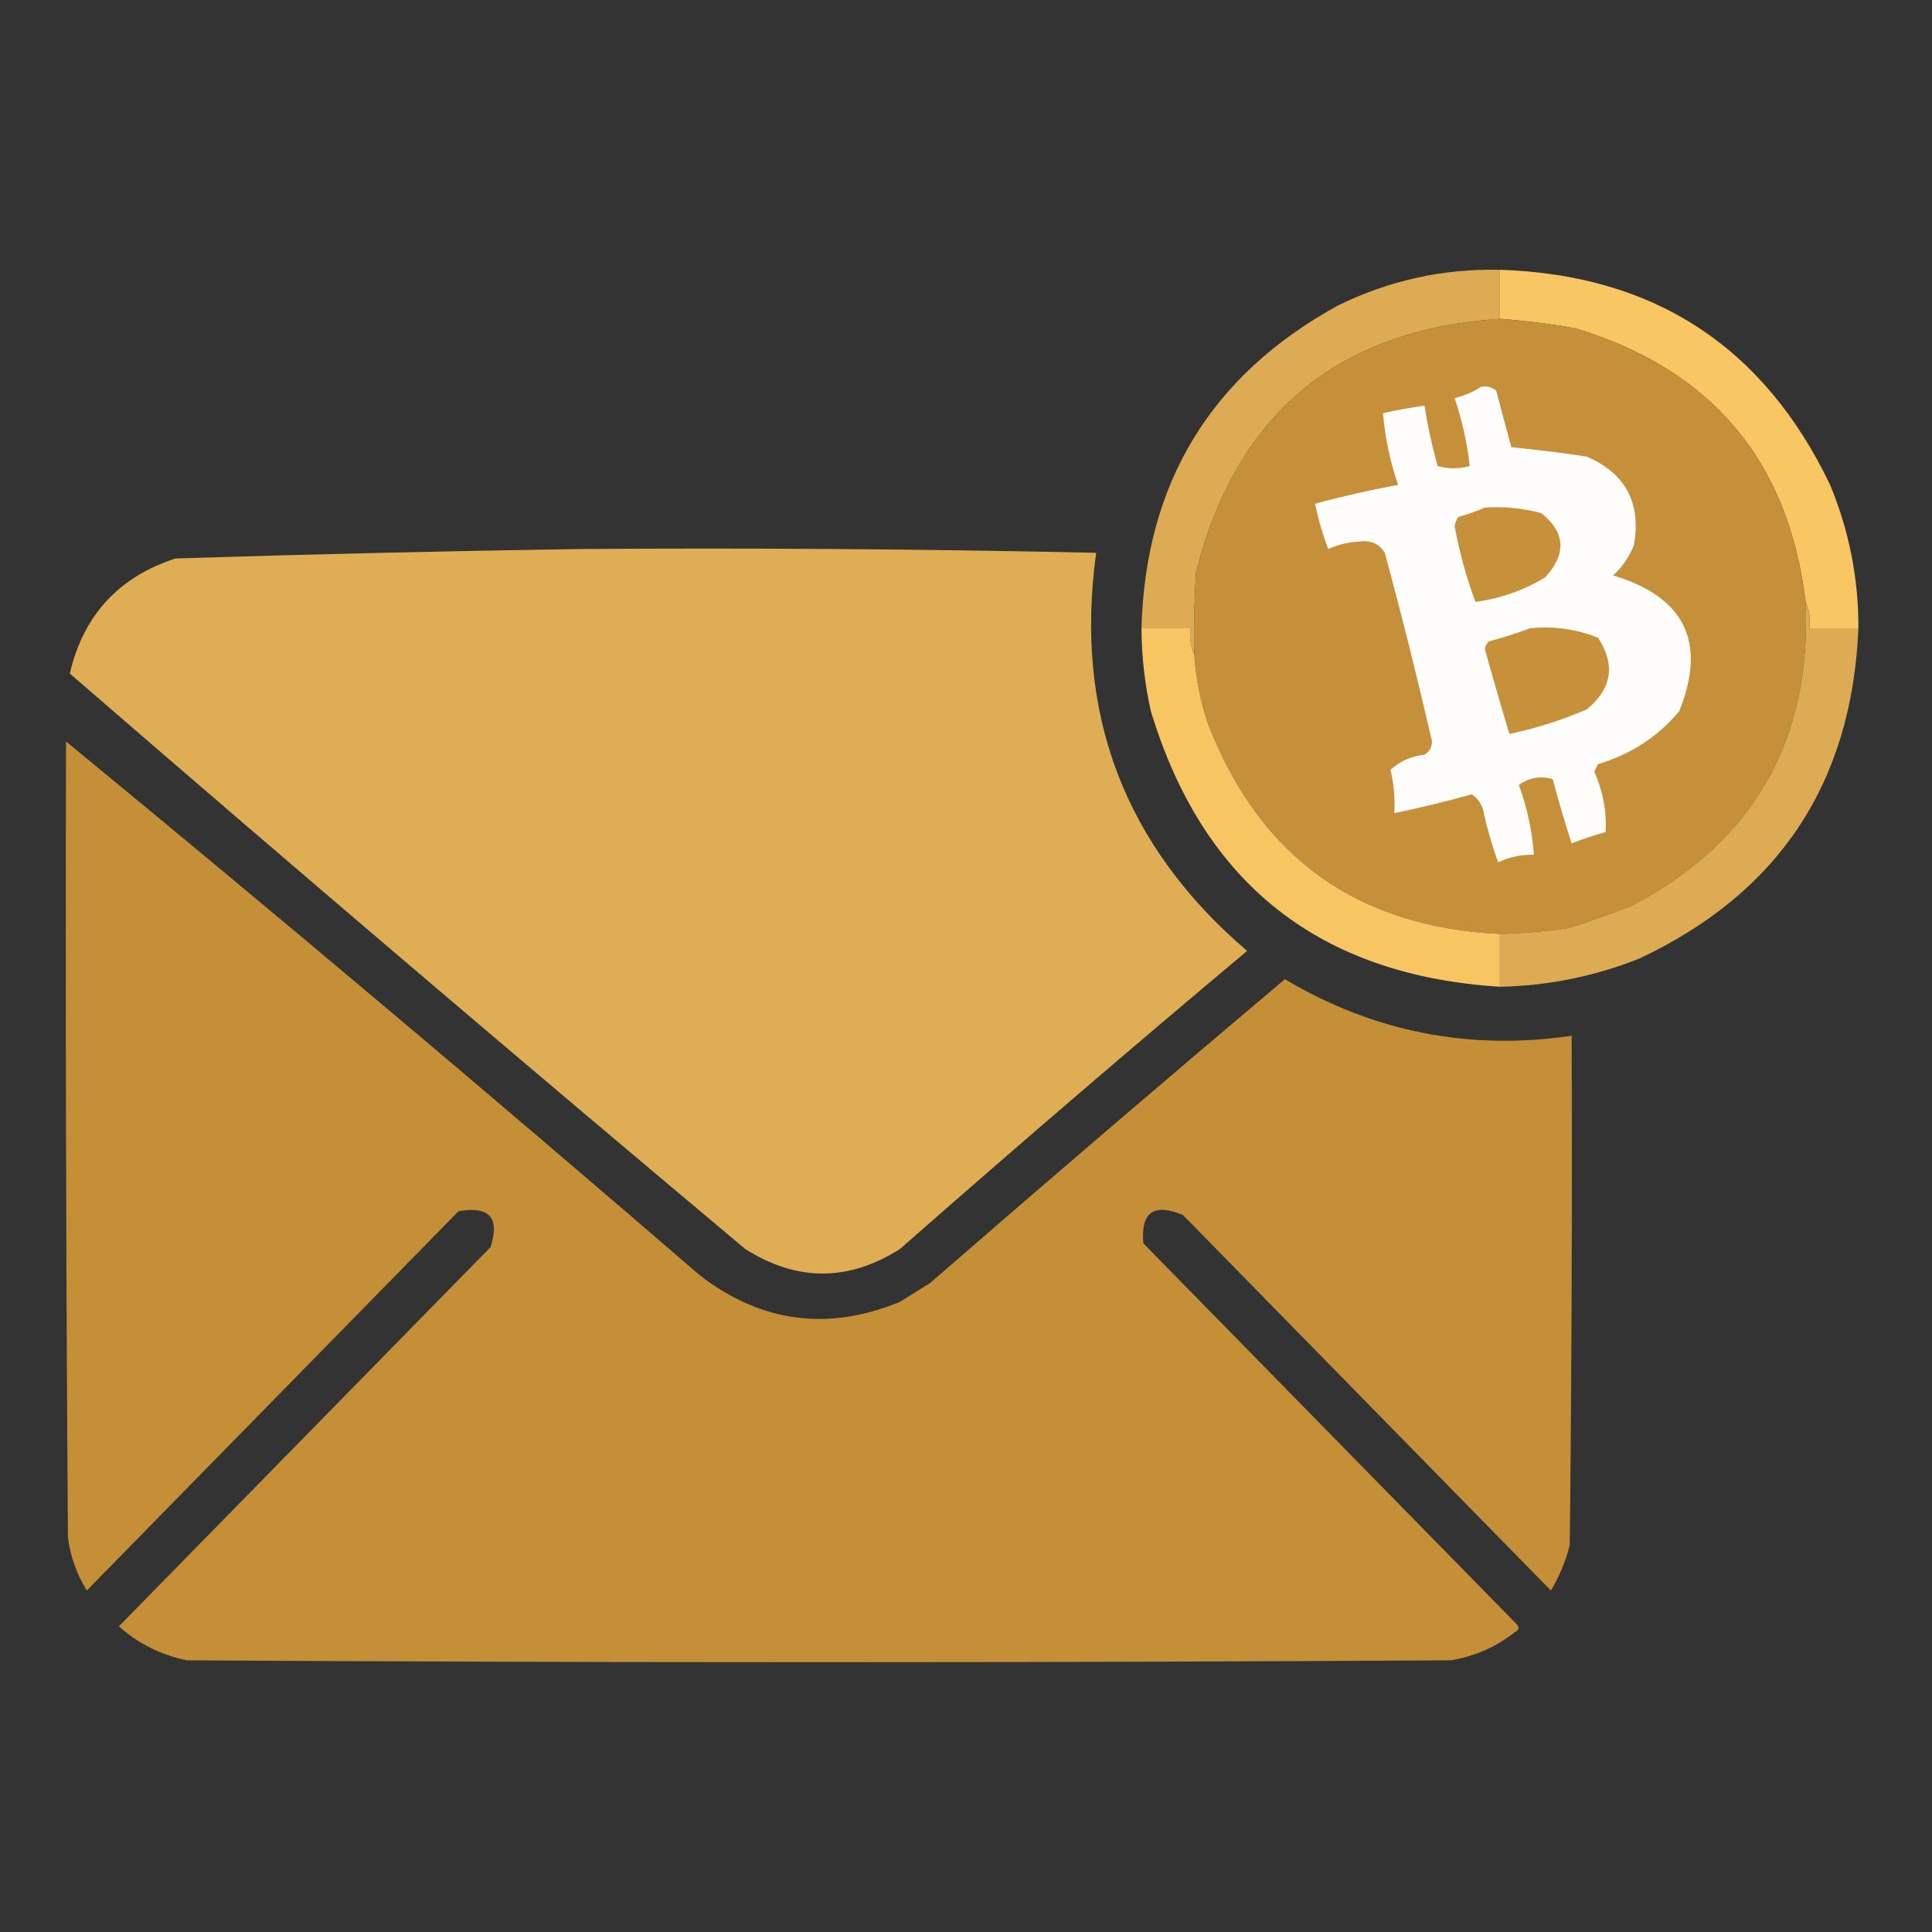 <?xml version="1.0" encoding="UTF-8"?>
<!DOCTYPE svg PUBLIC "-//W3C//DTD SVG 1.1//EN" "http://www.w3.org/Graphics/SVG/1.1/DTD/svg11.dtd">
<svg xmlns="http://www.w3.org/2000/svg" version="1.1" width="512px" height="512px" style="shape-rendering:geometricPrecision; text-rendering:geometricPrecision; image-rendering:optimizeQuality; fill-rule:evenodd; clip-rule:evenodd" xmlns:xlink="http://www.w3.org/1999/xlink">
<rect width="100%" height="100%" fill="#333333" stroke="none"/>
<g><path style="opacity:0.982" fill="#dfad54" d="M 397.5,71.5 C 397.5,75.833 397.5,80.167 397.5,84.5C 354.478,87.353 327.645,109.687 317,151.5C 316.5,158.826 316.334,166.159 316.5,173.5C 315.532,171.393 315.198,169.059 315.5,166.5C 311.167,166.5 306.833,166.5 302.5,166.5C 303.548,127.98 320.882,99.48 354.5,81C 368.059,74.322 382.393,71.155 397.5,71.5 Z"/></g>
<g><path style="opacity:0.965" fill="#fecb65" d="M 397.5,71.5 C 438.271,72.796 467.438,91.796 485,128.5C 490.041,140.665 492.541,153.332 492.5,166.5C 488.167,166.5 483.833,166.5 479.5,166.5C 479.802,163.941 479.468,161.607 478.5,159.5C 473.969,122.129 453.636,97.962 417.5,87C 410.865,85.838 404.199,85.005 397.5,84.5C 397.5,80.167 397.5,75.833 397.5,71.5 Z"/></g>
<g><path style="opacity:1" fill="#c6903a" d="M 397.5,84.5 C 404.199,85.005 410.865,85.838 417.5,87C 453.636,97.962 473.969,122.129 478.5,159.5C 480.106,196.132 464.773,222.966 432.5,240C 426.898,242.201 421.231,244.201 415.5,246C 409.523,246.831 403.523,247.331 397.5,247.5C 359.529,245.703 333.696,227.037 320,191.5C 318.079,185.642 316.913,179.642 316.5,173.5C 316.334,166.159 316.5,158.826 317,151.5C 327.645,109.687 354.478,87.353 397.5,84.5 Z"/></g>
<g><path style="opacity:1" fill="#fefdfb" d="M 392.5,102.5 C 393.978,102.238 395.311,102.571 396.5,103.5C 397.833,108.5 399.167,113.5 400.5,118.5C 407.2,119.168 413.867,120.001 420.5,121C 430.823,125.476 434.99,133.309 433,144.5C 431.752,147.579 429.919,150.246 427.5,152.5C 446.533,158.229 452.366,170.229 445,188.5C 439.325,195.267 432.159,199.933 423.5,202.5C 423.167,203.167 422.833,203.833 422.5,204.5C 424.811,209.714 425.811,215.048 425.5,220.5C 422.452,221.346 419.452,222.346 416.5,223.5C 414.683,217.905 413.017,212.238 411.5,206.5C 408.315,205.542 405.315,206.042 402.5,208C 404.699,213.964 406.032,220.131 406.5,226.5C 403.164,226.467 399.997,227.134 397,228.5C 395.358,223.934 394.025,219.268 393,214.5C 392.477,212.777 391.477,211.444 390,210.5C 383.21,212.406 376.377,214.072 369.5,215.5C 369.728,211.61 369.394,207.776 368.5,204C 370.994,201.717 373.994,200.383 377.5,200C 378.804,199.196 379.471,198.029 379.5,196.5C 375.643,179.738 371.476,163.071 367,146.5C 365.491,144.119 363.325,143.119 360.5,143.5C 357.51,143.623 354.677,144.29 352,145.5C 350.523,141.635 349.357,137.635 348.5,133.5C 355.741,131.524 363.074,129.857 370.5,128.5C 368.403,122.349 367.07,116.016 366.5,109.5C 370.136,108.674 373.803,108.008 377.5,107.5C 378.347,112.888 379.513,118.221 381,123.5C 383.75,124.291 386.583,124.291 389.5,123.5C 388.801,117.368 387.467,111.368 385.5,105.5C 388.102,104.868 390.436,103.868 392.5,102.5 Z"/></g>
<g><path style="opacity:1" fill="#c7913c" d="M 393.5,134.5 C 398.599,134.175 403.599,134.675 408.5,136C 414.841,141.122 415.175,146.789 409.5,153C 403.757,156.474 397.591,158.641 391,159.5C 388.6,153.002 386.766,146.336 385.5,139.5C 385.608,138.558 385.941,137.725 386.5,137C 389.004,136.302 391.337,135.469 393.5,134.5 Z"/></g>
<g><path style="opacity:0.996" fill="#e0ae54" d="M 153.5,145.5 C 199.172,145.167 244.838,145.5 290.5,146.5C 284.614,189.016 297.948,224.183 330.5,252C 299.539,277.959 268.872,304.292 238.5,331C 224.833,339.667 211.167,339.667 197.5,331C 137.421,280.631 77.755,229.797 18.5,178.5C 22.09,163.076 31.423,152.909 46.5,148C 82.297,146.867 117.964,146.033 153.5,145.5 Z"/></g>
<g><path style="opacity:0.964" fill="#fecb65" d="M 302.5,166.5 C 306.833,166.5 311.167,166.5 315.5,166.5C 315.198,169.059 315.532,171.393 316.5,173.5C 316.913,179.642 318.079,185.642 320,191.5C 333.696,227.037 359.529,245.703 397.5,247.5C 397.5,252.167 397.5,256.833 397.5,261.5C 349.679,258.496 318.845,234.162 305,188.5C 303.369,181.253 302.536,173.92 302.5,166.5 Z"/></g>
<g><path style="opacity:1" fill="#c7913c" d="M 405.5,166.5 C 411.762,165.872 417.762,166.705 423.5,169C 428.182,176.18 427.182,182.513 420.5,188C 413.86,190.867 407.027,193.033 400,194.5C 397.765,187.068 395.599,179.568 393.5,172C 393.645,171.228 393.978,170.561 394.5,170C 398.333,168.966 401.999,167.8 405.5,166.5 Z"/></g>
<g><path style="opacity:0.982" fill="#dfad54" d="M 478.5,159.5 C 479.468,161.607 479.802,163.941 479.5,166.5C 483.833,166.5 488.167,166.5 492.5,166.5C 490.783,207.456 471.449,236.623 434.5,254C 422.627,258.741 410.294,261.241 397.5,261.5C 397.5,256.833 397.5,252.167 397.5,247.5C 403.523,247.331 409.523,246.831 415.5,246C 421.231,244.201 426.898,242.201 432.5,240C 464.773,222.966 480.106,196.132 478.5,159.5 Z"/></g>
<g><path style="opacity:0.992" fill="#c69038" d="M 17.5,196.5 C 73.994,242.938 129.994,290.104 185.5,338C 201.768,350.518 219.434,352.852 238.5,345C 241.167,343.333 243.833,341.667 246.5,340C 277.647,312.93 308.98,286.097 340.5,259.5C 364.001,273.467 389.334,278.467 416.5,274.5C 416.667,319.501 416.5,364.501 416,409.5C 414.913,413.766 413.246,417.766 411,421.5C 378.5,388.333 346,355.167 313.5,322C 305.758,318.752 302.258,321.252 303,329.5C 336,363.167 369,396.833 402,430.5C 402.688,431.332 402.521,431.998 401.5,432.5C 396.514,436.444 390.848,438.944 384.5,440C 272.833,440.667 161.167,440.667 49.5,440C 42.673,438.587 36.673,435.587 31.5,431C 64.333,397.5 97.167,364 130,330.5C 132.522,322.685 129.689,319.518 121.5,321C 88.667,354.5 55.833,388 23,421.5C 20.34,417.186 18.673,412.519 18,407.5C 17.5,337.167 17.333,266.834 17.5,196.5 Z"/></g>
</svg>
